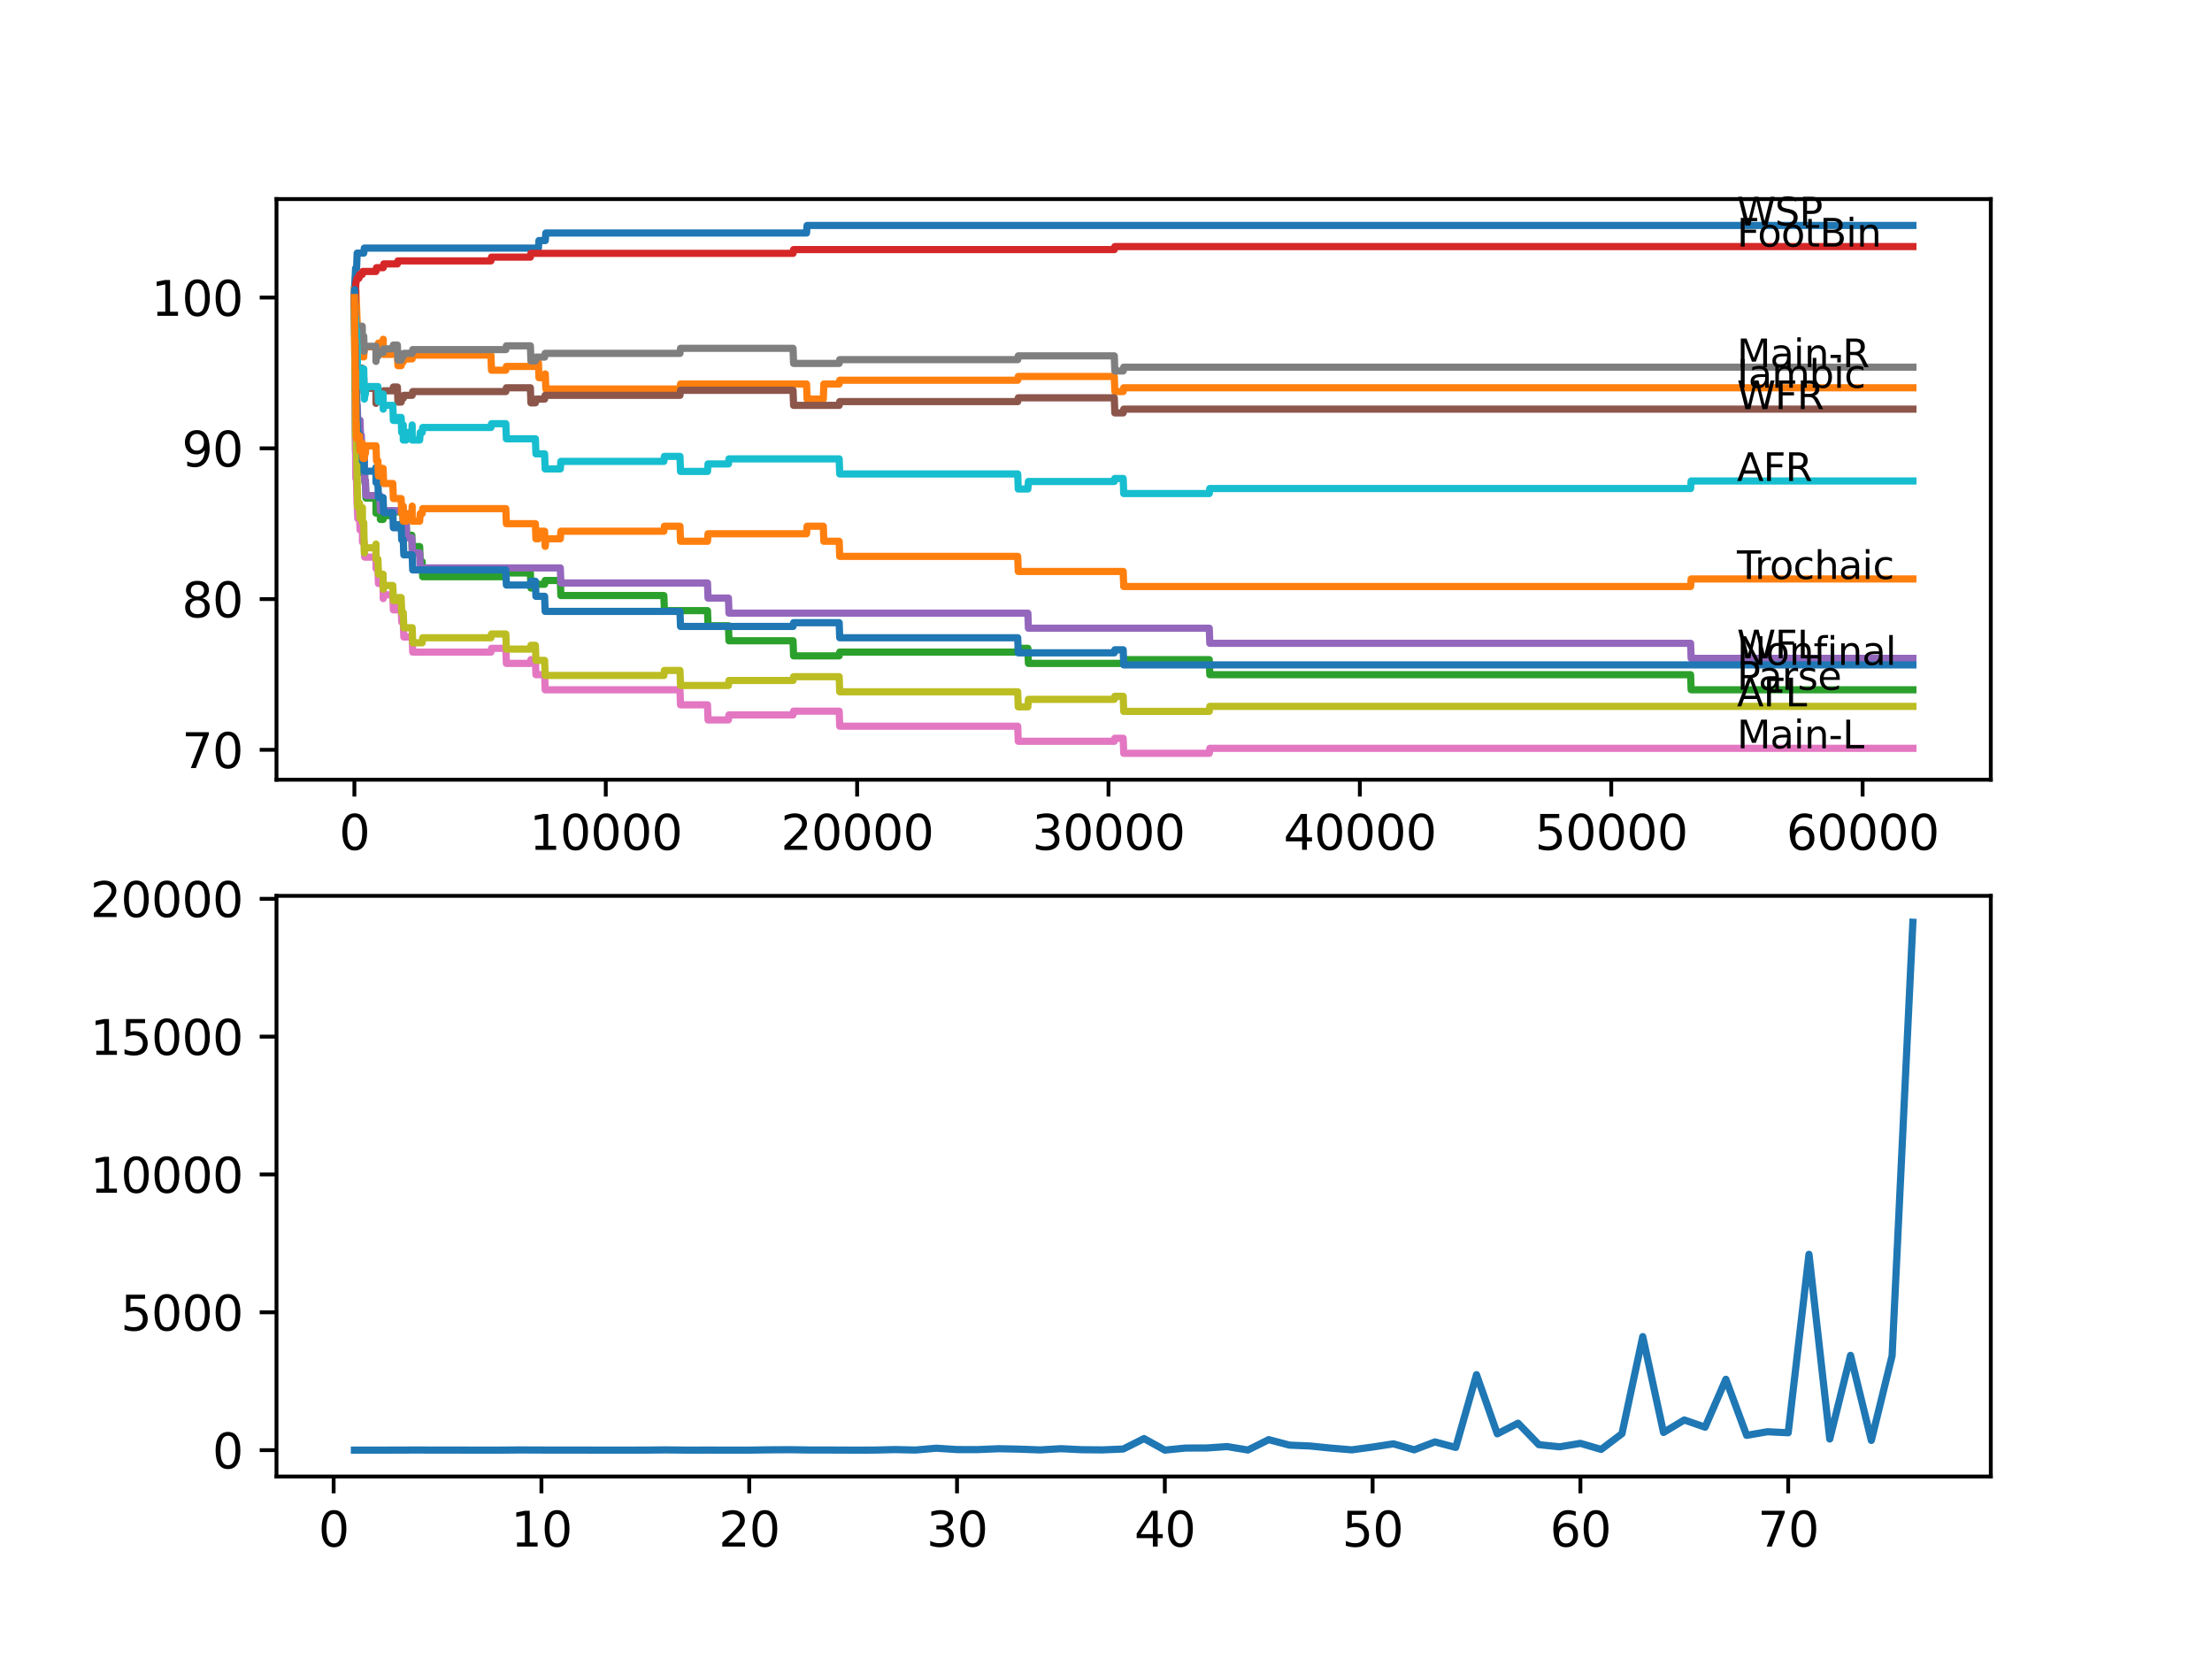 <?xml version="1.0" encoding="utf-8" standalone="no"?>
<!DOCTYPE svg PUBLIC "-//W3C//DTD SVG 1.1//EN"
  "http://www.w3.org/Graphics/SVG/1.1/DTD/svg11.dtd">
<svg xmlns:xlink="http://www.w3.org/1999/xlink" width="460.8pt" height="345.6pt" viewBox="0 0 460.8 345.6" xmlns="http://www.w3.org/2000/svg" version="1.1">
 <defs>
  <style type="text/css">*{stroke-linejoin: round; stroke-linecap: butt}</style>
 </defs>
 <g id="figure_1">
  <g id="patch_1">
   <path d="M 0 345.6 
L 460.8 345.6 
L 460.8 0 
L 0 0 
z
" style="fill: #ffffff"/>
  </g>
  <g id="axes_1">
   <g id="patch_2">
    <path d="M 57.6 162.432 
L 414.72 162.432 
L 414.72 41.472 
L 57.6 41.472 
z
" style="fill: #ffffff"/>
   </g>
   <g id="matplotlib.axis_1">
    <g id="xtick_1">
     <g id="line2d_1">
      <defs>
       <path id="mcfc65290be" d="M 0 0 
L 0 3.5 
" style="stroke: #000000; stroke-width: 0.8"/>
      </defs>
      <g>
       <use xlink:href="#mcfc65290be" x="73.827" y="162.432" style="stroke: #000000; stroke-width: 0.8"/>
      </g>
     </g>
     <g id="text_1">
      <!-- 0 -->
      <g transform="translate(70.646 177.03)scale(0.1 -0.1)">
       <defs>
        <path id="DejaVuSans-30" d="M 2034 4250 
Q 1547 4250 1301 3770 
Q 1056 3291 1056 2328 
Q 1056 1369 1301 889 
Q 1547 409 2034 409 
Q 2525 409 2770 889 
Q 3016 1369 3016 2328 
Q 3016 3291 2770 3770 
Q 2525 4250 2034 4250 
z
M 2034 4750 
Q 2819 4750 3233 4129 
Q 3647 3509 3647 2328 
Q 3647 1150 3233 529 
Q 2819 -91 2034 -91 
Q 1250 -91 836 529 
Q 422 1150 422 2328 
Q 422 3509 836 4129 
Q 1250 4750 2034 4750 
z
" transform="scale(0.016)"/>
       </defs>
       <use xlink:href="#DejaVuSans-30"/>
      </g>
     </g>
    </g>
    <g id="xtick_2">
     <g id="line2d_2">
      <g>
       <use xlink:href="#mcfc65290be" x="126.192" y="162.432" style="stroke: #000000; stroke-width: 0.8"/>
      </g>
     </g>
     <g id="text_2">
      <!-- 10000 -->
      <g transform="translate(110.286 177.03)scale(0.1 -0.1)">
       <defs>
        <path id="DejaVuSans-31" d="M 794 531 
L 1825 531 
L 1825 4091 
L 703 3866 
L 703 4441 
L 1819 4666 
L 2450 4666 
L 2450 531 
L 3481 531 
L 3481 0 
L 794 0 
L 794 531 
z
" transform="scale(0.016)"/>
       </defs>
       <use xlink:href="#DejaVuSans-31"/>
       <use xlink:href="#DejaVuSans-30" x="63.623"/>
       <use xlink:href="#DejaVuSans-30" x="127.246"/>
       <use xlink:href="#DejaVuSans-30" x="190.869"/>
       <use xlink:href="#DejaVuSans-30" x="254.492"/>
      </g>
     </g>
    </g>
    <g id="xtick_3">
     <g id="line2d_3">
      <g>
       <use xlink:href="#mcfc65290be" x="178.556" y="162.432" style="stroke: #000000; stroke-width: 0.8"/>
      </g>
     </g>
     <g id="text_3">
      <!-- 20000 -->
      <g transform="translate(162.65 177.03)scale(0.1 -0.1)">
       <defs>
        <path id="DejaVuSans-32" d="M 1228 531 
L 3431 531 
L 3431 0 
L 469 0 
L 469 531 
Q 828 903 1448 1529 
Q 2069 2156 2228 2338 
Q 2531 2678 2651 2914 
Q 2772 3150 2772 3378 
Q 2772 3750 2511 3984 
Q 2250 4219 1831 4219 
Q 1534 4219 1204 4116 
Q 875 4013 500 3803 
L 500 4441 
Q 881 4594 1212 4672 
Q 1544 4750 1819 4750 
Q 2544 4750 2975 4387 
Q 3406 4025 3406 3419 
Q 3406 3131 3298 2873 
Q 3191 2616 2906 2266 
Q 2828 2175 2409 1742 
Q 1991 1309 1228 531 
z
" transform="scale(0.016)"/>
       </defs>
       <use xlink:href="#DejaVuSans-32"/>
       <use xlink:href="#DejaVuSans-30" x="63.623"/>
       <use xlink:href="#DejaVuSans-30" x="127.246"/>
       <use xlink:href="#DejaVuSans-30" x="190.869"/>
       <use xlink:href="#DejaVuSans-30" x="254.492"/>
      </g>
     </g>
    </g>
    <g id="xtick_4">
     <g id="line2d_4">
      <g>
       <use xlink:href="#mcfc65290be" x="230.921" y="162.432" style="stroke: #000000; stroke-width: 0.8"/>
      </g>
     </g>
     <g id="text_4">
      <!-- 30000 -->
      <g transform="translate(215.015 177.03)scale(0.1 -0.1)">
       <defs>
        <path id="DejaVuSans-33" d="M 2597 2516 
Q 3050 2419 3304 2112 
Q 3559 1806 3559 1356 
Q 3559 666 3084 287 
Q 2609 -91 1734 -91 
Q 1441 -91 1130 -33 
Q 819 25 488 141 
L 488 750 
Q 750 597 1062 519 
Q 1375 441 1716 441 
Q 2309 441 2620 675 
Q 2931 909 2931 1356 
Q 2931 1769 2642 2001 
Q 2353 2234 1838 2234 
L 1294 2234 
L 1294 2753 
L 1863 2753 
Q 2328 2753 2575 2939 
Q 2822 3125 2822 3475 
Q 2822 3834 2567 4026 
Q 2313 4219 1838 4219 
Q 1578 4219 1281 4162 
Q 984 4106 628 3988 
L 628 4550 
Q 988 4650 1302 4700 
Q 1616 4750 1894 4750 
Q 2613 4750 3031 4423 
Q 3450 4097 3450 3541 
Q 3450 3153 3228 2886 
Q 3006 2619 2597 2516 
z
" transform="scale(0.016)"/>
       </defs>
       <use xlink:href="#DejaVuSans-33"/>
       <use xlink:href="#DejaVuSans-30" x="63.623"/>
       <use xlink:href="#DejaVuSans-30" x="127.246"/>
       <use xlink:href="#DejaVuSans-30" x="190.869"/>
       <use xlink:href="#DejaVuSans-30" x="254.492"/>
      </g>
     </g>
    </g>
    <g id="xtick_5">
     <g id="line2d_5">
      <g>
       <use xlink:href="#mcfc65290be" x="283.285" y="162.432" style="stroke: #000000; stroke-width: 0.8"/>
      </g>
     </g>
     <g id="text_5">
      <!-- 40000 -->
      <g transform="translate(267.379 177.03)scale(0.1 -0.1)">
       <defs>
        <path id="DejaVuSans-34" d="M 2419 4116 
L 825 1625 
L 2419 1625 
L 2419 4116 
z
M 2253 4666 
L 3047 4666 
L 3047 1625 
L 3713 1625 
L 3713 1100 
L 3047 1100 
L 3047 0 
L 2419 0 
L 2419 1100 
L 313 1100 
L 313 1709 
L 2253 4666 
z
" transform="scale(0.016)"/>
       </defs>
       <use xlink:href="#DejaVuSans-34"/>
       <use xlink:href="#DejaVuSans-30" x="63.623"/>
       <use xlink:href="#DejaVuSans-30" x="127.246"/>
       <use xlink:href="#DejaVuSans-30" x="190.869"/>
       <use xlink:href="#DejaVuSans-30" x="254.492"/>
      </g>
     </g>
    </g>
    <g id="xtick_6">
     <g id="line2d_6">
      <g>
       <use xlink:href="#mcfc65290be" x="335.65" y="162.432" style="stroke: #000000; stroke-width: 0.8"/>
      </g>
     </g>
     <g id="text_6">
      <!-- 50000 -->
      <g transform="translate(319.744 177.03)scale(0.1 -0.1)">
       <defs>
        <path id="DejaVuSans-35" d="M 691 4666 
L 3169 4666 
L 3169 4134 
L 1269 4134 
L 1269 2991 
Q 1406 3038 1543 3061 
Q 1681 3084 1819 3084 
Q 2600 3084 3056 2656 
Q 3513 2228 3513 1497 
Q 3513 744 3044 326 
Q 2575 -91 1722 -91 
Q 1428 -91 1123 -41 
Q 819 9 494 109 
L 494 744 
Q 775 591 1075 516 
Q 1375 441 1709 441 
Q 2250 441 2565 725 
Q 2881 1009 2881 1497 
Q 2881 1984 2565 2268 
Q 2250 2553 1709 2553 
Q 1456 2553 1204 2497 
Q 953 2441 691 2322 
L 691 4666 
z
" transform="scale(0.016)"/>
       </defs>
       <use xlink:href="#DejaVuSans-35"/>
       <use xlink:href="#DejaVuSans-30" x="63.623"/>
       <use xlink:href="#DejaVuSans-30" x="127.246"/>
       <use xlink:href="#DejaVuSans-30" x="190.869"/>
       <use xlink:href="#DejaVuSans-30" x="254.492"/>
      </g>
     </g>
    </g>
    <g id="xtick_7">
     <g id="line2d_7">
      <g>
       <use xlink:href="#mcfc65290be" x="388.014" y="162.432" style="stroke: #000000; stroke-width: 0.8"/>
      </g>
     </g>
     <g id="text_7">
      <!-- 60000 -->
      <g transform="translate(372.108 177.03)scale(0.1 -0.1)">
       <defs>
        <path id="DejaVuSans-36" d="M 2113 2584 
Q 1688 2584 1439 2293 
Q 1191 2003 1191 1497 
Q 1191 994 1439 701 
Q 1688 409 2113 409 
Q 2538 409 2786 701 
Q 3034 994 3034 1497 
Q 3034 2003 2786 2293 
Q 2538 2584 2113 2584 
z
M 3366 4563 
L 3366 3988 
Q 3128 4100 2886 4159 
Q 2644 4219 2406 4219 
Q 1781 4219 1451 3797 
Q 1122 3375 1075 2522 
Q 1259 2794 1537 2939 
Q 1816 3084 2150 3084 
Q 2853 3084 3261 2657 
Q 3669 2231 3669 1497 
Q 3669 778 3244 343 
Q 2819 -91 2113 -91 
Q 1303 -91 875 529 
Q 447 1150 447 2328 
Q 447 3434 972 4092 
Q 1497 4750 2381 4750 
Q 2619 4750 2861 4703 
Q 3103 4656 3366 4563 
z
" transform="scale(0.016)"/>
       </defs>
       <use xlink:href="#DejaVuSans-36"/>
       <use xlink:href="#DejaVuSans-30" x="63.623"/>
       <use xlink:href="#DejaVuSans-30" x="127.246"/>
       <use xlink:href="#DejaVuSans-30" x="190.869"/>
       <use xlink:href="#DejaVuSans-30" x="254.492"/>
      </g>
     </g>
    </g>
   </g>
   <g id="matplotlib.axis_2">
    <g id="ytick_1">
     <g id="line2d_8">
      <defs>
       <path id="ma00d2e6a6d" d="M 0 0 
L -3.5 0 
" style="stroke: #000000; stroke-width: 0.8"/>
      </defs>
      <g>
       <use xlink:href="#ma00d2e6a6d" x="57.6" y="156.201" style="stroke: #000000; stroke-width: 0.8"/>
      </g>
     </g>
     <g id="text_8">
      <!-- 70 -->
      <g transform="translate(37.875 160)scale(0.1 -0.1)">
       <defs>
        <path id="DejaVuSans-37" d="M 525 4666 
L 3525 4666 
L 3525 4397 
L 1831 0 
L 1172 0 
L 2766 4134 
L 525 4134 
L 525 4666 
z
" transform="scale(0.016)"/>
       </defs>
       <use xlink:href="#DejaVuSans-37"/>
       <use xlink:href="#DejaVuSans-30" x="63.623"/>
      </g>
     </g>
    </g>
    <g id="ytick_2">
     <g id="line2d_9">
      <g>
       <use xlink:href="#ma00d2e6a6d" x="57.6" y="124.798" style="stroke: #000000; stroke-width: 0.8"/>
      </g>
     </g>
     <g id="text_9">
      <!-- 80 -->
      <g transform="translate(37.875 128.597)scale(0.1 -0.1)">
       <defs>
        <path id="DejaVuSans-38" d="M 2034 2216 
Q 1584 2216 1326 1975 
Q 1069 1734 1069 1313 
Q 1069 891 1326 650 
Q 1584 409 2034 409 
Q 2484 409 2743 651 
Q 3003 894 3003 1313 
Q 3003 1734 2745 1975 
Q 2488 2216 2034 2216 
z
M 1403 2484 
Q 997 2584 770 2862 
Q 544 3141 544 3541 
Q 544 4100 942 4425 
Q 1341 4750 2034 4750 
Q 2731 4750 3128 4425 
Q 3525 4100 3525 3541 
Q 3525 3141 3298 2862 
Q 3072 2584 2669 2484 
Q 3125 2378 3379 2068 
Q 3634 1759 3634 1313 
Q 3634 634 3220 271 
Q 2806 -91 2034 -91 
Q 1263 -91 848 271 
Q 434 634 434 1313 
Q 434 1759 690 2068 
Q 947 2378 1403 2484 
z
M 1172 3481 
Q 1172 3119 1398 2916 
Q 1625 2713 2034 2713 
Q 2441 2713 2670 2916 
Q 2900 3119 2900 3481 
Q 2900 3844 2670 4047 
Q 2441 4250 2034 4250 
Q 1625 4250 1398 4047 
Q 1172 3844 1172 3481 
z
" transform="scale(0.016)"/>
       </defs>
       <use xlink:href="#DejaVuSans-38"/>
       <use xlink:href="#DejaVuSans-30" x="63.623"/>
      </g>
     </g>
    </g>
    <g id="ytick_3">
     <g id="line2d_10">
      <g>
       <use xlink:href="#ma00d2e6a6d" x="57.6" y="93.395" style="stroke: #000000; stroke-width: 0.8"/>
      </g>
     </g>
     <g id="text_10">
      <!-- 90 -->
      <g transform="translate(37.875 97.194)scale(0.1 -0.1)">
       <defs>
        <path id="DejaVuSans-39" d="M 703 97 
L 703 672 
Q 941 559 1184 500 
Q 1428 441 1663 441 
Q 2288 441 2617 861 
Q 2947 1281 2994 2138 
Q 2813 1869 2534 1725 
Q 2256 1581 1919 1581 
Q 1219 1581 811 2004 
Q 403 2428 403 3163 
Q 403 3881 828 4315 
Q 1253 4750 1959 4750 
Q 2769 4750 3195 4129 
Q 3622 3509 3622 2328 
Q 3622 1225 3098 567 
Q 2575 -91 1691 -91 
Q 1453 -91 1209 -44 
Q 966 3 703 97 
z
M 1959 2075 
Q 2384 2075 2632 2365 
Q 2881 2656 2881 3163 
Q 2881 3666 2632 3958 
Q 2384 4250 1959 4250 
Q 1534 4250 1286 3958 
Q 1038 3666 1038 3163 
Q 1038 2656 1286 2365 
Q 1534 2075 1959 2075 
z
" transform="scale(0.016)"/>
       </defs>
       <use xlink:href="#DejaVuSans-39"/>
       <use xlink:href="#DejaVuSans-30" x="63.623"/>
      </g>
     </g>
    </g>
    <g id="ytick_4">
     <g id="line2d_11">
      <g>
       <use xlink:href="#ma00d2e6a6d" x="57.6" y="61.991" style="stroke: #000000; stroke-width: 0.8"/>
      </g>
     </g>
     <g id="text_11">
      <!-- 100 -->
      <g transform="translate(31.512 65.791)scale(0.1 -0.1)">
       <use xlink:href="#DejaVuSans-31"/>
       <use xlink:href="#DejaVuSans-30" x="63.623"/>
       <use xlink:href="#DejaVuSans-30" x="127.246"/>
      </g>
     </g>
    </g>
   </g>
   <g id="line2d_12">
    <path d="M 73.833 60.421 
L 73.838 60.421 
L 73.958 58.066 
L 73.964 58.066 
L 74.079 55.868 
L 74.283 55.868 
L 74.403 52.727 
L 75.775 52.727 
L 75.891 51.681 
L 112.164 51.681 
L 112.279 50.111 
L 113.593 50.111 
L 113.708 48.54 
L 168.015 48.54 
L 168.131 46.97 
L 398.487 46.97 
L 398.487 46.97 
" clip-path="url(#pf23a1ec30c)" style="fill: none; stroke: #1f77b4; stroke-width: 1.5; stroke-linecap: square"/>
   </g>
   <g id="line2d_13">
    <path d="M 73.833 60.421 
L 73.838 60.421 
L 73.848 63.562 
L 73.948 62.515 
L 73.985 62.515 
L 74.11 60.474 
L 74.142 60.474 
L 74.257 63.614 
L 74.267 63.614 
L 74.383 66.754 
L 74.393 66.754 
L 74.414 69.895 
L 74.503 68.848 
L 74.781 68.848 
L 74.89 71.988 
L 75.006 71.203 
L 75.456 71.203 
L 75.571 74.343 
L 75.775 74.343 
L 75.896 72.25 
L 78.724 72.25 
L 78.839 71.465 
L 79.808 71.465 
L 79.834 70.68 
L 79.839 73.82 
L 79.902 73.82 
L 81.829 73.82 
L 81.944 73.035 
L 82.782 73.035 
L 82.897 76.175 
L 83.567 76.175 
L 83.682 75.39 
L 84.007 75.39 
L 84.122 74.762 
L 85.861 74.762 
L 85.976 73.977 
L 102.272 73.977 
L 102.387 77.117 
L 105.372 77.117 
L 105.487 76.332 
L 111.53 76.332 
L 111.645 75.547 
L 112.164 75.547 
L 112.279 78.687 
L 113.452 78.687 
L 113.567 77.902 
L 113.593 77.902 
L 113.708 81.043 
L 141.65 81.043 
L 141.765 79.996 
L 168.015 79.996 
L 168.131 83.136 
L 171.508 83.136 
L 171.623 79.996 
L 174.812 79.996 
L 174.928 79.211 
L 212.007 79.211 
L 212.122 78.426 
L 232.125 78.426 
L 232.241 81.566 
L 233.979 81.566 
L 234.094 80.781 
L 398.487 80.781 
L 398.487 80.781 
" clip-path="url(#pf23a1ec30c)" style="fill: none; stroke: #ff7f0e; stroke-width: 1.5; stroke-linecap: square"/>
   </g>
   <g id="line2d_14">
    <path d="M 73.833 61.991 
L 73.979 84.497 
L 73.985 84.497 
L 74.068 93.918 
L 74.105 91.458 
L 74.142 91.458 
L 74.225 90.935 
L 74.283 96.169 
L 74.341 94.598 
L 74.393 94.598 
L 74.508 93.028 
L 74.89 93.028 
L 74.995 92.243 
L 75.11 95.383 
L 75.268 95.383 
L 75.383 98.524 
L 75.498 98.524 
L 75.613 97.477 
L 75.906 97.477 
L 76.022 100.617 
L 76.121 100.617 
L 76.236 103.758 
L 78.32 103.758 
L 78.326 106.898 
L 78.43 105.851 
L 78.724 105.851 
L 78.839 105.066 
L 79.132 105.066 
L 79.247 108.206 
L 79.808 108.206 
L 79.923 107.421 
L 81.829 107.421 
L 81.944 106.636 
L 83.567 106.636 
L 83.682 105.851 
L 83.95 105.851 
L 84.007 108.992 
L 84.065 108.363 
L 84.599 108.363 
L 84.714 111.504 
L 85.798 111.504 
L 85.861 114.644 
L 85.908 113.859 
L 87.421 113.859 
L 87.537 116.999 
L 87.94 116.999 
L 88.055 120.14 
L 105.372 120.14 
L 105.487 119.355 
L 110.488 119.355 
L 110.603 122.495 
L 111.53 122.495 
L 111.645 121.71 
L 113.452 121.71 
L 113.567 120.925 
L 116.724 120.925 
L 116.84 124.065 
L 138.293 124.065 
L 138.409 127.205 
L 147.384 127.205 
L 147.499 130.346 
L 151.746 130.346 
L 151.861 133.486 
L 165.204 133.486 
L 165.319 136.626 
L 174.812 136.626 
L 174.928 135.841 
L 212.007 135.841 
L 212.122 135.056 
L 214.122 135.056 
L 214.238 138.197 
L 233.979 138.197 
L 234.094 137.411 
L 251.909 137.411 
L 252.024 140.552 
L 352.181 140.552 
L 352.297 143.692 
L 398.487 143.692 
L 398.487 143.692 
" clip-path="url(#pf23a1ec30c)" style="fill: none; stroke: #2ca02c; stroke-width: 1.5; stroke-linecap: square"/>
   </g>
   <g id="line2d_15">
    <path d="M 73.833 61.991 
L 73.875 61.363 
L 73.88 64.504 
L 73.932 62.933 
L 73.99 62.933 
L 74.126 59.008 
L 74.142 59.008 
L 74.257 58.485 
L 74.267 58.485 
L 74.383 57.961 
L 74.781 57.961 
L 74.896 57.176 
L 75.456 57.176 
L 75.571 56.548 
L 78.32 56.548 
L 78.436 55.763 
L 79.834 55.763 
L 79.949 54.978 
L 82.782 54.978 
L 82.897 54.35 
L 102.272 54.35 
L 102.387 53.565 
L 110.488 53.565 
L 110.603 52.78 
L 165.204 52.78 
L 165.319 51.995 
L 232.125 51.995 
L 232.241 51.367 
L 398.487 51.367 
L 398.487 51.367 
" clip-path="url(#pf23a1ec30c)" style="fill: none; stroke: #d62728; stroke-width: 1.5; stroke-linecap: square"/>
   </g>
   <g id="line2d_16">
    <path d="M 73.833 61.991 
L 73.838 61.991 
L 73.848 60.945 
L 73.89 66.702 
L 73.922 66.702 
L 73.943 66.702 
L 74.074 79.263 
L 74.079 79.263 
L 74.199 78.112 
L 74.225 78.112 
L 74.346 84.392 
L 74.414 84.392 
L 74.529 87.533 
L 74.995 87.533 
L 75.11 90.673 
L 75.268 90.673 
L 75.383 93.813 
L 75.859 93.813 
L 75.98 100.094 
L 76.121 100.094 
L 76.236 103.234 
L 79.132 103.234 
L 79.247 106.375 
L 83.95 106.375 
L 84.007 109.515 
L 84.065 108.887 
L 84.599 108.887 
L 84.714 112.027 
L 85.798 112.027 
L 85.913 115.168 
L 87.421 115.168 
L 87.537 118.308 
L 116.724 118.308 
L 116.84 121.448 
L 147.384 121.448 
L 147.499 124.588 
L 151.746 124.588 
L 151.861 127.729 
L 214.122 127.729 
L 214.238 130.869 
L 251.909 130.869 
L 252.024 134.009 
L 352.181 134.009 
L 352.297 137.15 
L 398.487 137.15 
L 398.487 137.15 
" clip-path="url(#pf23a1ec30c)" style="fill: none; stroke: #9467bd; stroke-width: 1.5; stroke-linecap: square"/>
   </g>
   <g id="line2d_17">
    <path d="M 73.833 61.991 
L 73.958 72.197 
L 73.985 72.197 
L 73.99 71.569 
L 74.011 76.803 
L 74.053 76.803 
L 74.068 79.944 
L 74.163 77.484 
L 74.246 77.484 
L 74.267 76.437 
L 74.273 79.577 
L 74.351 78.53 
L 74.414 78.53 
L 74.529 77.484 
L 74.89 77.484 
L 75.006 76.699 
L 75.456 76.699 
L 75.498 79.839 
L 75.566 78.792 
L 75.775 78.792 
L 75.859 81.932 
L 75.885 80.886 
L 78.32 80.886 
L 78.326 84.026 
L 78.43 82.979 
L 78.724 82.979 
L 78.839 82.194 
L 79.808 82.194 
L 79.923 81.409 
L 81.829 81.409 
L 81.944 80.624 
L 82.782 80.624 
L 82.897 83.764 
L 83.567 83.764 
L 83.682 82.979 
L 84.007 82.979 
L 84.122 82.351 
L 85.861 82.351 
L 85.976 81.566 
L 105.372 81.566 
L 105.487 80.781 
L 110.488 80.781 
L 110.603 83.921 
L 111.53 83.921 
L 111.645 83.136 
L 113.452 83.136 
L 113.567 82.351 
L 141.65 82.351 
L 141.765 81.304 
L 165.204 81.304 
L 165.319 84.445 
L 174.812 84.445 
L 174.928 83.66 
L 212.007 83.66 
L 212.122 82.875 
L 232.125 82.875 
L 232.241 86.015 
L 233.979 86.015 
L 234.094 85.23 
L 398.487 85.23 
L 398.487 85.23 
" clip-path="url(#pf23a1ec30c)" style="fill: none; stroke: #8c564b; stroke-width: 1.5; stroke-linecap: square"/>
   </g>
   <g id="line2d_18">
    <path d="M 73.833 65.132 
L 73.958 76.123 
L 73.964 76.123 
L 74.11 99.675 
L 74.142 99.675 
L 74.246 99.152 
L 74.367 104.909 
L 74.414 104.909 
L 74.529 108.049 
L 74.781 108.049 
L 74.89 107.264 
L 75.006 110.405 
L 75.456 110.405 
L 75.498 109.777 
L 75.503 112.917 
L 75.545 112.917 
L 75.859 112.917 
L 75.974 116.057 
L 78.32 116.057 
L 78.326 115.272 
L 78.331 118.413 
L 78.415 118.413 
L 78.724 118.413 
L 78.839 121.553 
L 79.808 121.553 
L 79.834 124.693 
L 79.917 123.908 
L 81.829 123.908 
L 81.944 127.048 
L 82.782 127.048 
L 82.897 126.42 
L 83.567 126.42 
L 83.682 129.561 
L 84.007 129.561 
L 84.122 132.701 
L 85.861 132.701 
L 85.976 135.841 
L 102.272 135.841 
L 102.387 135.056 
L 105.372 135.056 
L 105.487 138.197 
L 110.488 138.197 
L 110.603 137.411 
L 111.53 137.411 
L 111.645 140.552 
L 113.452 140.552 
L 113.567 143.692 
L 141.65 143.692 
L 141.765 146.832 
L 147.384 146.832 
L 147.499 149.973 
L 151.746 149.973 
L 151.861 148.926 
L 165.204 148.926 
L 165.319 148.141 
L 174.812 148.141 
L 174.928 151.281 
L 212.007 151.281 
L 212.122 154.422 
L 232.125 154.422 
L 232.241 153.793 
L 233.979 153.793 
L 234.094 156.934 
L 251.909 156.934 
L 252.024 155.887 
L 398.487 155.887 
L 398.487 155.887 
" clip-path="url(#pf23a1ec30c)" style="fill: none; stroke: #e377c2; stroke-width: 1.5; stroke-linecap: square"/>
   </g>
   <g id="line2d_19">
    <path d="M 73.833 61.991 
L 73.848 61.363 
L 73.906 66.336 
L 73.911 65.289 
L 73.943 65.289 
L 74 64.922 
L 74.063 71.203 
L 74.068 71.203 
L 74.189 68.743 
L 74.246 68.743 
L 74.267 67.696 
L 74.273 70.837 
L 74.351 69.79 
L 74.414 69.79 
L 74.529 68.743 
L 74.89 68.743 
L 75.006 67.958 
L 75.456 67.958 
L 75.498 71.098 
L 75.566 70.052 
L 75.775 70.052 
L 75.859 73.192 
L 75.885 72.145 
L 78.32 72.145 
L 78.326 75.285 
L 78.43 74.239 
L 78.724 74.239 
L 78.839 73.454 
L 79.808 73.454 
L 79.923 72.668 
L 81.829 72.668 
L 81.944 71.883 
L 82.782 71.883 
L 82.897 75.024 
L 83.567 75.024 
L 83.682 74.239 
L 84.007 74.239 
L 84.122 73.611 
L 85.861 73.611 
L 85.976 72.826 
L 105.372 72.826 
L 105.487 72.04 
L 110.488 72.04 
L 110.603 75.181 
L 111.53 75.181 
L 111.645 74.396 
L 113.452 74.396 
L 113.567 73.611 
L 141.65 73.611 
L 141.765 72.564 
L 165.204 72.564 
L 165.319 75.704 
L 174.812 75.704 
L 174.928 74.919 
L 212.007 74.919 
L 212.122 74.134 
L 232.125 74.134 
L 232.241 77.274 
L 233.979 77.274 
L 234.094 76.489 
L 398.487 76.489 
L 398.487 76.489 
" clip-path="url(#pf23a1ec30c)" style="fill: none; stroke: #7f7f7f; stroke-width: 1.5; stroke-linecap: square"/>
   </g>
   <g id="line2d_20">
    <path d="M 73.833 65.132 
L 73.838 64.504 
L 73.88 70.784 
L 73.885 70.784 
L 74.006 83.084 
L 74.011 82.299 
L 74.053 82.299 
L 74.068 81.514 
L 74.084 90.935 
L 74.105 90.935 
L 74.142 90.935 
L 74.246 90.411 
L 74.372 99.309 
L 74.393 99.309 
L 74.513 105.59 
L 74.781 105.59 
L 74.89 104.804 
L 75.006 107.945 
L 75.268 107.945 
L 75.383 106.375 
L 75.456 106.375 
L 75.498 105.747 
L 75.503 108.887 
L 75.545 108.887 
L 75.775 108.887 
L 75.896 115.168 
L 75.906 115.168 
L 76.022 114.121 
L 78.32 114.121 
L 78.326 113.336 
L 78.331 116.476 
L 78.415 116.476 
L 78.724 116.476 
L 78.839 119.616 
L 79.808 119.616 
L 79.834 122.757 
L 79.917 121.972 
L 81.829 121.972 
L 81.944 125.112 
L 82.782 125.112 
L 82.897 124.484 
L 83.567 124.484 
L 83.682 127.624 
L 84.007 127.624 
L 84.122 130.764 
L 85.861 130.764 
L 85.976 133.905 
L 87.94 133.905 
L 88.055 132.858 
L 102.272 132.858 
L 102.387 132.073 
L 105.372 132.073 
L 105.487 135.213 
L 110.488 135.213 
L 110.603 134.428 
L 111.53 134.428 
L 111.645 137.568 
L 113.452 137.568 
L 113.567 140.709 
L 138.293 140.709 
L 138.409 139.662 
L 141.65 139.662 
L 141.765 142.802 
L 151.746 142.802 
L 151.861 141.756 
L 165.204 141.756 
L 165.319 140.971 
L 174.812 140.971 
L 174.928 144.111 
L 212.007 144.111 
L 212.122 147.251 
L 214.122 147.251 
L 214.238 145.681 
L 232.125 145.681 
L 232.241 145.053 
L 233.979 145.053 
L 234.094 148.193 
L 251.909 148.193 
L 252.024 147.146 
L 398.487 147.146 
L 398.487 147.146 
" clip-path="url(#pf23a1ec30c)" style="fill: none; stroke: #bcbd22; stroke-width: 1.5; stroke-linecap: square"/>
   </g>
   <g id="line2d_21">
    <path d="M 73.833 65.132 
L 73.838 64.504 
L 73.88 69.738 
L 73.917 68.167 
L 73.943 68.167 
L 73.964 67.382 
L 73.969 70.523 
L 74.053 67.801 
L 74.058 67.801 
L 74.074 66.231 
L 74.084 72.511 
L 74.152 71.988 
L 74.225 71.988 
L 74.283 68.848 
L 74.335 71.988 
L 74.393 71.988 
L 74.513 78.269 
L 74.781 78.269 
L 74.89 77.484 
L 74.995 80.624 
L 75 79.054 
L 75.268 79.054 
L 75.383 77.484 
L 75.456 77.484 
L 75.571 76.856 
L 75.775 76.856 
L 75.896 83.136 
L 75.906 83.136 
L 76.022 82.089 
L 76.121 82.089 
L 76.236 80.519 
L 78.724 80.519 
L 78.839 83.66 
L 79.132 83.66 
L 79.247 82.089 
L 79.808 82.089 
L 79.834 85.23 
L 79.917 84.445 
L 81.829 84.445 
L 81.944 87.585 
L 82.782 87.585 
L 82.897 86.957 
L 83.567 86.957 
L 83.682 90.097 
L 83.95 90.097 
L 84.007 88.527 
L 84.012 91.667 
L 84.054 91.667 
L 84.599 91.667 
L 84.714 90.097 
L 85.798 90.097 
L 85.861 88.527 
L 85.866 91.667 
L 85.903 91.667 
L 87.421 91.667 
L 87.537 90.097 
L 87.94 90.097 
L 88.055 89.051 
L 102.272 89.051 
L 102.387 88.265 
L 105.372 88.265 
L 105.487 91.406 
L 111.53 91.406 
L 111.645 94.546 
L 113.452 94.546 
L 113.567 97.686 
L 116.724 97.686 
L 116.84 96.116 
L 138.293 96.116 
L 138.409 95.069 
L 141.65 95.069 
L 141.765 98.21 
L 147.384 98.21 
L 147.499 96.64 
L 151.746 96.64 
L 151.861 95.593 
L 174.812 95.593 
L 174.928 98.733 
L 212.007 98.733 
L 212.122 101.873 
L 214.122 101.873 
L 214.238 100.303 
L 232.125 100.303 
L 232.241 99.675 
L 233.979 99.675 
L 234.094 102.816 
L 251.909 102.816 
L 252.024 101.769 
L 352.181 101.769 
L 352.297 100.199 
L 398.487 100.199 
L 398.487 100.199 
" clip-path="url(#pf23a1ec30c)" style="fill: none; stroke: #17becf; stroke-width: 1.5; stroke-linecap: square"/>
   </g>
   <g id="line2d_22">
    <path d="M 73.833 61.991 
L 73.875 60.317 
L 73.89 66.597 
L 73.906 65.812 
L 74.006 73.663 
L 74.026 72.878 
L 74.053 72.878 
L 74.068 72.093 
L 74.084 81.514 
L 74.105 81.514 
L 74.246 81.514 
L 74.367 87.271 
L 74.414 87.271 
L 74.529 90.411 
L 74.89 90.411 
L 75.006 93.552 
L 75.456 93.552 
L 75.498 92.924 
L 75.503 96.064 
L 75.545 96.064 
L 75.775 96.064 
L 75.859 95.017 
L 75.864 98.157 
L 75.875 98.157 
L 78.32 98.157 
L 78.326 97.372 
L 78.331 100.513 
L 78.415 100.513 
L 78.724 100.513 
L 78.839 103.653 
L 79.808 103.653 
L 79.923 106.793 
L 81.829 106.793 
L 81.944 109.934 
L 82.782 109.934 
L 82.897 109.306 
L 83.567 109.306 
L 83.682 112.446 
L 84.007 112.446 
L 84.122 115.586 
L 85.861 115.586 
L 85.976 118.727 
L 105.372 118.727 
L 105.487 121.867 
L 110.488 121.867 
L 110.603 121.082 
L 111.53 121.082 
L 111.645 124.222 
L 113.452 124.222 
L 113.567 127.362 
L 141.65 127.362 
L 141.765 130.503 
L 165.204 130.503 
L 165.319 129.718 
L 174.812 129.718 
L 174.928 132.858 
L 212.007 132.858 
L 212.122 135.998 
L 232.125 135.998 
L 232.241 135.37 
L 233.979 135.37 
L 234.094 138.511 
L 398.487 138.511 
L 398.487 138.511 
" clip-path="url(#pf23a1ec30c)" style="fill: none; stroke: #1f77b4; stroke-width: 1.5; stroke-linecap: square"/>
   </g>
   <g id="line2d_23">
    <path d="M 73.833 61.991 
L 73.943 73.244 
L 73.958 72.459 
L 73.964 72.459 
L 73.99 70.889 
L 74.011 77.17 
L 74.058 77.17 
L 74.068 77.17 
L 74.199 89.731 
L 74.225 89.731 
L 74.246 88.161 
L 74.252 91.301 
L 74.33 90.778 
L 74.89 90.778 
L 74.995 93.918 
L 75 92.348 
L 75.498 92.348 
L 75.613 95.488 
L 75.906 95.488 
L 76.022 94.441 
L 76.121 94.441 
L 76.236 92.871 
L 78.326 92.871 
L 78.441 96.012 
L 78.724 96.012 
L 78.839 99.152 
L 79.132 99.152 
L 79.247 97.582 
L 79.808 97.582 
L 79.923 100.722 
L 81.829 100.722 
L 81.944 103.862 
L 83.567 103.862 
L 83.682 107.003 
L 83.95 107.003 
L 84.007 105.433 
L 84.012 108.573 
L 84.054 108.573 
L 84.599 108.573 
L 84.714 107.003 
L 85.798 107.003 
L 85.861 105.433 
L 85.866 108.573 
L 85.903 108.573 
L 87.421 108.573 
L 87.537 107.003 
L 87.94 107.003 
L 88.055 105.956 
L 105.372 105.956 
L 105.487 109.096 
L 111.53 109.096 
L 111.645 112.237 
L 112.164 112.237 
L 112.279 110.666 
L 113.452 110.666 
L 113.567 113.807 
L 113.593 113.807 
L 113.708 112.237 
L 116.724 112.237 
L 116.84 110.666 
L 138.293 110.666 
L 138.409 109.62 
L 141.65 109.62 
L 141.765 112.76 
L 147.384 112.76 
L 147.499 111.19 
L 168.015 111.19 
L 168.131 109.62 
L 171.508 109.62 
L 171.623 112.76 
L 174.812 112.76 
L 174.928 115.9 
L 212.007 115.9 
L 212.122 119.041 
L 233.979 119.041 
L 234.094 122.181 
L 352.181 122.181 
L 352.297 120.611 
L 398.487 120.611 
L 398.487 120.611 
" clip-path="url(#pf23a1ec30c)" style="fill: none; stroke: #ff7f0e; stroke-width: 1.5; stroke-linecap: square"/>
   </g>
   <g id="patch_3">
    <path d="M 57.6 162.432 
L 57.6 41.472 
" style="fill: none; stroke: #000000; stroke-width: 0.8; stroke-linejoin: miter; stroke-linecap: square"/>
   </g>
   <g id="patch_4">
    <path d="M 414.72 162.432 
L 414.72 41.472 
" style="fill: none; stroke: #000000; stroke-width: 0.8; stroke-linejoin: miter; stroke-linecap: square"/>
   </g>
   <g id="patch_5">
    <path d="M 57.6 162.432 
L 414.72 162.432 
" style="fill: none; stroke: #000000; stroke-width: 0.8; stroke-linejoin: miter; stroke-linecap: square"/>
   </g>
   <g id="patch_6">
    <path d="M 57.6 41.472 
L 414.72 41.472 
" style="fill: none; stroke: #000000; stroke-width: 0.8; stroke-linejoin: miter; stroke-linecap: square"/>
   </g>
   <g id="text_12">
    <!-- WSP -->
    <g transform="translate(361.832 46.97)scale(0.08 -0.08)">
     <defs>
      <path id="DejaVuSans-57" d="M 213 4666 
L 850 4666 
L 1831 722 
L 2809 4666 
L 3519 4666 
L 4500 722 
L 5478 4666 
L 6119 4666 
L 4947 0 
L 4153 0 
L 3169 4050 
L 2175 0 
L 1381 0 
L 213 4666 
z
" transform="scale(0.016)"/>
      <path id="DejaVuSans-53" d="M 3425 4513 
L 3425 3897 
Q 3066 4069 2747 4153 
Q 2428 4238 2131 4238 
Q 1616 4238 1336 4038 
Q 1056 3838 1056 3469 
Q 1056 3159 1242 3001 
Q 1428 2844 1947 2747 
L 2328 2669 
Q 3034 2534 3370 2195 
Q 3706 1856 3706 1288 
Q 3706 609 3251 259 
Q 2797 -91 1919 -91 
Q 1588 -91 1214 -16 
Q 841 59 441 206 
L 441 856 
Q 825 641 1194 531 
Q 1563 422 1919 422 
Q 2459 422 2753 634 
Q 3047 847 3047 1241 
Q 3047 1584 2836 1778 
Q 2625 1972 2144 2069 
L 1759 2144 
Q 1053 2284 737 2584 
Q 422 2884 422 3419 
Q 422 4038 858 4394 
Q 1294 4750 2059 4750 
Q 2388 4750 2728 4690 
Q 3069 4631 3425 4513 
z
" transform="scale(0.016)"/>
      <path id="DejaVuSans-50" d="M 1259 4147 
L 1259 2394 
L 2053 2394 
Q 2494 2394 2734 2622 
Q 2975 2850 2975 3272 
Q 2975 3691 2734 3919 
Q 2494 4147 2053 4147 
L 1259 4147 
z
M 628 4666 
L 2053 4666 
Q 2838 4666 3239 4311 
Q 3641 3956 3641 3272 
Q 3641 2581 3239 2228 
Q 2838 1875 2053 1875 
L 1259 1875 
L 1259 0 
L 628 0 
L 628 4666 
z
" transform="scale(0.016)"/>
     </defs>
     <use xlink:href="#DejaVuSans-57"/>
     <use xlink:href="#DejaVuSans-53" x="98.877"/>
     <use xlink:href="#DejaVuSans-50" x="162.354"/>
    </g>
   </g>
   <g id="text_13">
    <!-- Iambic -->
    <g transform="translate(361.832 80.781)scale(0.08 -0.08)">
     <defs>
      <path id="DejaVuSans-49" d="M 628 4666 
L 1259 4666 
L 1259 0 
L 628 0 
L 628 4666 
z
" transform="scale(0.016)"/>
      <path id="DejaVuSans-61" d="M 2194 1759 
Q 1497 1759 1228 1600 
Q 959 1441 959 1056 
Q 959 750 1161 570 
Q 1363 391 1709 391 
Q 2188 391 2477 730 
Q 2766 1069 2766 1631 
L 2766 1759 
L 2194 1759 
z
M 3341 1997 
L 3341 0 
L 2766 0 
L 2766 531 
Q 2569 213 2275 61 
Q 1981 -91 1556 -91 
Q 1019 -91 701 211 
Q 384 513 384 1019 
Q 384 1609 779 1909 
Q 1175 2209 1959 2209 
L 2766 2209 
L 2766 2266 
Q 2766 2663 2505 2880 
Q 2244 3097 1772 3097 
Q 1472 3097 1187 3025 
Q 903 2953 641 2809 
L 641 3341 
Q 956 3463 1253 3523 
Q 1550 3584 1831 3584 
Q 2591 3584 2966 3190 
Q 3341 2797 3341 1997 
z
" transform="scale(0.016)"/>
      <path id="DejaVuSans-6d" d="M 3328 2828 
Q 3544 3216 3844 3400 
Q 4144 3584 4550 3584 
Q 5097 3584 5394 3201 
Q 5691 2819 5691 2113 
L 5691 0 
L 5113 0 
L 5113 2094 
Q 5113 2597 4934 2840 
Q 4756 3084 4391 3084 
Q 3944 3084 3684 2787 
Q 3425 2491 3425 1978 
L 3425 0 
L 2847 0 
L 2847 2094 
Q 2847 2600 2669 2842 
Q 2491 3084 2119 3084 
Q 1678 3084 1418 2786 
Q 1159 2488 1159 1978 
L 1159 0 
L 581 0 
L 581 3500 
L 1159 3500 
L 1159 2956 
Q 1356 3278 1631 3431 
Q 1906 3584 2284 3584 
Q 2666 3584 2933 3390 
Q 3200 3197 3328 2828 
z
" transform="scale(0.016)"/>
      <path id="DejaVuSans-62" d="M 3116 1747 
Q 3116 2381 2855 2742 
Q 2594 3103 2138 3103 
Q 1681 3103 1420 2742 
Q 1159 2381 1159 1747 
Q 1159 1113 1420 752 
Q 1681 391 2138 391 
Q 2594 391 2855 752 
Q 3116 1113 3116 1747 
z
M 1159 2969 
Q 1341 3281 1617 3432 
Q 1894 3584 2278 3584 
Q 2916 3584 3314 3078 
Q 3713 2572 3713 1747 
Q 3713 922 3314 415 
Q 2916 -91 2278 -91 
Q 1894 -91 1617 61 
Q 1341 213 1159 525 
L 1159 0 
L 581 0 
L 581 4863 
L 1159 4863 
L 1159 2969 
z
" transform="scale(0.016)"/>
      <path id="DejaVuSans-69" d="M 603 3500 
L 1178 3500 
L 1178 0 
L 603 0 
L 603 3500 
z
M 603 4863 
L 1178 4863 
L 1178 4134 
L 603 4134 
L 603 4863 
z
" transform="scale(0.016)"/>
      <path id="DejaVuSans-63" d="M 3122 3366 
L 3122 2828 
Q 2878 2963 2633 3030 
Q 2388 3097 2138 3097 
Q 1578 3097 1268 2742 
Q 959 2388 959 1747 
Q 959 1106 1268 751 
Q 1578 397 2138 397 
Q 2388 397 2633 464 
Q 2878 531 3122 666 
L 3122 134 
Q 2881 22 2623 -34 
Q 2366 -91 2075 -91 
Q 1284 -91 818 406 
Q 353 903 353 1747 
Q 353 2603 823 3093 
Q 1294 3584 2113 3584 
Q 2378 3584 2631 3529 
Q 2884 3475 3122 3366 
z
" transform="scale(0.016)"/>
     </defs>
     <use xlink:href="#DejaVuSans-49"/>
     <use xlink:href="#DejaVuSans-61" x="29.492"/>
     <use xlink:href="#DejaVuSans-6d" x="90.771"/>
     <use xlink:href="#DejaVuSans-62" x="188.184"/>
     <use xlink:href="#DejaVuSans-69" x="251.66"/>
     <use xlink:href="#DejaVuSans-63" x="279.443"/>
    </g>
   </g>
   <g id="text_14">
    <!-- Parse -->
    <g transform="translate(361.832 143.692)scale(0.08 -0.08)">
     <defs>
      <path id="DejaVuSans-72" d="M 2631 2963 
Q 2534 3019 2420 3045 
Q 2306 3072 2169 3072 
Q 1681 3072 1420 2755 
Q 1159 2438 1159 1844 
L 1159 0 
L 581 0 
L 581 3500 
L 1159 3500 
L 1159 2956 
Q 1341 3275 1631 3429 
Q 1922 3584 2338 3584 
Q 2397 3584 2469 3576 
Q 2541 3569 2628 3553 
L 2631 2963 
z
" transform="scale(0.016)"/>
      <path id="DejaVuSans-73" d="M 2834 3397 
L 2834 2853 
Q 2591 2978 2328 3040 
Q 2066 3103 1784 3103 
Q 1356 3103 1142 2972 
Q 928 2841 928 2578 
Q 928 2378 1081 2264 
Q 1234 2150 1697 2047 
L 1894 2003 
Q 2506 1872 2764 1633 
Q 3022 1394 3022 966 
Q 3022 478 2636 193 
Q 2250 -91 1575 -91 
Q 1294 -91 989 -36 
Q 684 19 347 128 
L 347 722 
Q 666 556 975 473 
Q 1284 391 1588 391 
Q 1994 391 2212 530 
Q 2431 669 2431 922 
Q 2431 1156 2273 1281 
Q 2116 1406 1581 1522 
L 1381 1569 
Q 847 1681 609 1914 
Q 372 2147 372 2553 
Q 372 3047 722 3315 
Q 1072 3584 1716 3584 
Q 2034 3584 2315 3537 
Q 2597 3491 2834 3397 
z
" transform="scale(0.016)"/>
      <path id="DejaVuSans-65" d="M 3597 1894 
L 3597 1613 
L 953 1613 
Q 991 1019 1311 708 
Q 1631 397 2203 397 
Q 2534 397 2845 478 
Q 3156 559 3463 722 
L 3463 178 
Q 3153 47 2828 -22 
Q 2503 -91 2169 -91 
Q 1331 -91 842 396 
Q 353 884 353 1716 
Q 353 2575 817 3079 
Q 1281 3584 2069 3584 
Q 2775 3584 3186 3129 
Q 3597 2675 3597 1894 
z
M 3022 2063 
Q 3016 2534 2758 2815 
Q 2500 3097 2075 3097 
Q 1594 3097 1305 2825 
Q 1016 2553 972 2059 
L 3022 2063 
z
" transform="scale(0.016)"/>
     </defs>
     <use xlink:href="#DejaVuSans-50"/>
     <use xlink:href="#DejaVuSans-61" x="55.803"/>
     <use xlink:href="#DejaVuSans-72" x="117.082"/>
     <use xlink:href="#DejaVuSans-73" x="158.195"/>
     <use xlink:href="#DejaVuSans-65" x="210.295"/>
    </g>
   </g>
   <g id="text_15">
    <!-- FootBin -->
    <g transform="translate(361.832 51.367)scale(0.08 -0.08)">
     <defs>
      <path id="DejaVuSans-46" d="M 628 4666 
L 3309 4666 
L 3309 4134 
L 1259 4134 
L 1259 2759 
L 3109 2759 
L 3109 2228 
L 1259 2228 
L 1259 0 
L 628 0 
L 628 4666 
z
" transform="scale(0.016)"/>
      <path id="DejaVuSans-6f" d="M 1959 3097 
Q 1497 3097 1228 2736 
Q 959 2375 959 1747 
Q 959 1119 1226 758 
Q 1494 397 1959 397 
Q 2419 397 2687 759 
Q 2956 1122 2956 1747 
Q 2956 2369 2687 2733 
Q 2419 3097 1959 3097 
z
M 1959 3584 
Q 2709 3584 3137 3096 
Q 3566 2609 3566 1747 
Q 3566 888 3137 398 
Q 2709 -91 1959 -91 
Q 1206 -91 779 398 
Q 353 888 353 1747 
Q 353 2609 779 3096 
Q 1206 3584 1959 3584 
z
" transform="scale(0.016)"/>
      <path id="DejaVuSans-74" d="M 1172 4494 
L 1172 3500 
L 2356 3500 
L 2356 3053 
L 1172 3053 
L 1172 1153 
Q 1172 725 1289 603 
Q 1406 481 1766 481 
L 2356 481 
L 2356 0 
L 1766 0 
Q 1100 0 847 248 
Q 594 497 594 1153 
L 594 3053 
L 172 3053 
L 172 3500 
L 594 3500 
L 594 4494 
L 1172 4494 
z
" transform="scale(0.016)"/>
      <path id="DejaVuSans-42" d="M 1259 2228 
L 1259 519 
L 2272 519 
Q 2781 519 3026 730 
Q 3272 941 3272 1375 
Q 3272 1813 3026 2020 
Q 2781 2228 2272 2228 
L 1259 2228 
z
M 1259 4147 
L 1259 2741 
L 2194 2741 
Q 2656 2741 2882 2914 
Q 3109 3088 3109 3444 
Q 3109 3797 2882 3972 
Q 2656 4147 2194 4147 
L 1259 4147 
z
M 628 4666 
L 2241 4666 
Q 2963 4666 3353 4366 
Q 3744 4066 3744 3513 
Q 3744 3084 3544 2831 
Q 3344 2578 2956 2516 
Q 3422 2416 3680 2098 
Q 3938 1781 3938 1306 
Q 3938 681 3513 340 
Q 3088 0 2303 0 
L 628 0 
L 628 4666 
z
" transform="scale(0.016)"/>
      <path id="DejaVuSans-6e" d="M 3513 2113 
L 3513 0 
L 2938 0 
L 2938 2094 
Q 2938 2591 2744 2837 
Q 2550 3084 2163 3084 
Q 1697 3084 1428 2787 
Q 1159 2491 1159 1978 
L 1159 0 
L 581 0 
L 581 3500 
L 1159 3500 
L 1159 2956 
Q 1366 3272 1645 3428 
Q 1925 3584 2291 3584 
Q 2894 3584 3203 3211 
Q 3513 2838 3513 2113 
z
" transform="scale(0.016)"/>
     </defs>
     <use xlink:href="#DejaVuSans-46"/>
     <use xlink:href="#DejaVuSans-6f" x="53.895"/>
     <use xlink:href="#DejaVuSans-6f" x="115.076"/>
     <use xlink:href="#DejaVuSans-74" x="176.258"/>
     <use xlink:href="#DejaVuSans-42" x="215.467"/>
     <use xlink:href="#DejaVuSans-69" x="284.07"/>
     <use xlink:href="#DejaVuSans-6e" x="311.854"/>
    </g>
   </g>
   <g id="text_16">
    <!-- WFL -->
    <g transform="translate(361.832 137.15)scale(0.08 -0.08)">
     <defs>
      <path id="DejaVuSans-4c" d="M 628 4666 
L 1259 4666 
L 1259 531 
L 3531 531 
L 3531 0 
L 628 0 
L 628 4666 
z
" transform="scale(0.016)"/>
     </defs>
     <use xlink:href="#DejaVuSans-57"/>
     <use xlink:href="#DejaVuSans-46" x="98.877"/>
     <use xlink:href="#DejaVuSans-4c" x="156.396"/>
    </g>
   </g>
   <g id="text_17">
    <!-- WFR -->
    <g transform="translate(361.832 85.23)scale(0.08 -0.08)">
     <defs>
      <path id="DejaVuSans-52" d="M 2841 2188 
Q 3044 2119 3236 1894 
Q 3428 1669 3622 1275 
L 4263 0 
L 3584 0 
L 2988 1197 
Q 2756 1666 2539 1819 
Q 2322 1972 1947 1972 
L 1259 1972 
L 1259 0 
L 628 0 
L 628 4666 
L 2053 4666 
Q 2853 4666 3247 4331 
Q 3641 3997 3641 3322 
Q 3641 2881 3436 2590 
Q 3231 2300 2841 2188 
z
M 1259 4147 
L 1259 2491 
L 2053 2491 
Q 2509 2491 2742 2702 
Q 2975 2913 2975 3322 
Q 2975 3731 2742 3939 
Q 2509 4147 2053 4147 
L 1259 4147 
z
" transform="scale(0.016)"/>
     </defs>
     <use xlink:href="#DejaVuSans-57"/>
     <use xlink:href="#DejaVuSans-46" x="98.877"/>
     <use xlink:href="#DejaVuSans-52" x="156.396"/>
    </g>
   </g>
   <g id="text_18">
    <!-- Main-L -->
    <g transform="translate(361.832 155.887)scale(0.08 -0.08)">
     <defs>
      <path id="DejaVuSans-4d" d="M 628 4666 
L 1569 4666 
L 2759 1491 
L 3956 4666 
L 4897 4666 
L 4897 0 
L 4281 0 
L 4281 4097 
L 3078 897 
L 2444 897 
L 1241 4097 
L 1241 0 
L 628 0 
L 628 4666 
z
" transform="scale(0.016)"/>
      <path id="DejaVuSans-2d" d="M 313 2009 
L 1997 2009 
L 1997 1497 
L 313 1497 
L 313 2009 
z
" transform="scale(0.016)"/>
     </defs>
     <use xlink:href="#DejaVuSans-4d"/>
     <use xlink:href="#DejaVuSans-61" x="86.279"/>
     <use xlink:href="#DejaVuSans-69" x="147.559"/>
     <use xlink:href="#DejaVuSans-6e" x="175.342"/>
     <use xlink:href="#DejaVuSans-2d" x="238.721"/>
     <use xlink:href="#DejaVuSans-4c" x="274.805"/>
    </g>
   </g>
   <g id="text_19">
    <!-- Main-R -->
    <g transform="translate(361.832 76.489)scale(0.08 -0.08)">
     <use xlink:href="#DejaVuSans-4d"/>
     <use xlink:href="#DejaVuSans-61" x="86.279"/>
     <use xlink:href="#DejaVuSans-69" x="147.559"/>
     <use xlink:href="#DejaVuSans-6e" x="175.342"/>
     <use xlink:href="#DejaVuSans-2d" x="238.721"/>
     <use xlink:href="#DejaVuSans-52" x="274.805"/>
    </g>
   </g>
   <g id="text_20">
    <!-- AFL -->
    <g transform="translate(361.832 147.146)scale(0.08 -0.08)">
     <defs>
      <path id="DejaVuSans-41" d="M 2188 4044 
L 1331 1722 
L 3047 1722 
L 2188 4044 
z
M 1831 4666 
L 2547 4666 
L 4325 0 
L 3669 0 
L 3244 1197 
L 1141 1197 
L 716 0 
L 50 0 
L 1831 4666 
z
" transform="scale(0.016)"/>
     </defs>
     <use xlink:href="#DejaVuSans-41"/>
     <use xlink:href="#DejaVuSans-46" x="68.408"/>
     <use xlink:href="#DejaVuSans-4c" x="125.928"/>
    </g>
   </g>
   <g id="text_21">
    <!-- AFR -->
    <g transform="translate(361.832 100.199)scale(0.08 -0.08)">
     <use xlink:href="#DejaVuSans-41"/>
     <use xlink:href="#DejaVuSans-46" x="68.408"/>
     <use xlink:href="#DejaVuSans-52" x="125.928"/>
    </g>
   </g>
   <g id="text_22">
    <!-- Nonfinal -->
    <g transform="translate(361.832 138.511)scale(0.08 -0.08)">
     <defs>
      <path id="DejaVuSans-4e" d="M 628 4666 
L 1478 4666 
L 3547 763 
L 3547 4666 
L 4159 4666 
L 4159 0 
L 3309 0 
L 1241 3903 
L 1241 0 
L 628 0 
L 628 4666 
z
" transform="scale(0.016)"/>
      <path id="DejaVuSans-66" d="M 2375 4863 
L 2375 4384 
L 1825 4384 
Q 1516 4384 1395 4259 
Q 1275 4134 1275 3809 
L 1275 3500 
L 2222 3500 
L 2222 3053 
L 1275 3053 
L 1275 0 
L 697 0 
L 697 3053 
L 147 3053 
L 147 3500 
L 697 3500 
L 697 3744 
Q 697 4328 969 4595 
Q 1241 4863 1831 4863 
L 2375 4863 
z
" transform="scale(0.016)"/>
      <path id="DejaVuSans-6c" d="M 603 4863 
L 1178 4863 
L 1178 0 
L 603 0 
L 603 4863 
z
" transform="scale(0.016)"/>
     </defs>
     <use xlink:href="#DejaVuSans-4e"/>
     <use xlink:href="#DejaVuSans-6f" x="74.805"/>
     <use xlink:href="#DejaVuSans-6e" x="135.986"/>
     <use xlink:href="#DejaVuSans-66" x="199.365"/>
     <use xlink:href="#DejaVuSans-69" x="234.57"/>
     <use xlink:href="#DejaVuSans-6e" x="262.354"/>
     <use xlink:href="#DejaVuSans-61" x="325.732"/>
     <use xlink:href="#DejaVuSans-6c" x="387.012"/>
    </g>
   </g>
   <g id="text_23">
    <!-- Trochaic -->
    <g transform="translate(361.832 120.611)scale(0.08 -0.08)">
     <defs>
      <path id="DejaVuSans-54" d="M -19 4666 
L 3928 4666 
L 3928 4134 
L 2272 4134 
L 2272 0 
L 1638 0 
L 1638 4134 
L -19 4134 
L -19 4666 
z
" transform="scale(0.016)"/>
      <path id="DejaVuSans-68" d="M 3513 2113 
L 3513 0 
L 2938 0 
L 2938 2094 
Q 2938 2591 2744 2837 
Q 2550 3084 2163 3084 
Q 1697 3084 1428 2787 
Q 1159 2491 1159 1978 
L 1159 0 
L 581 0 
L 581 4863 
L 1159 4863 
L 1159 2956 
Q 1366 3272 1645 3428 
Q 1925 3584 2291 3584 
Q 2894 3584 3203 3211 
Q 3513 2838 3513 2113 
z
" transform="scale(0.016)"/>
     </defs>
     <use xlink:href="#DejaVuSans-54"/>
     <use xlink:href="#DejaVuSans-72" x="46.334"/>
     <use xlink:href="#DejaVuSans-6f" x="85.197"/>
     <use xlink:href="#DejaVuSans-63" x="146.379"/>
     <use xlink:href="#DejaVuSans-68" x="201.359"/>
     <use xlink:href="#DejaVuSans-61" x="264.738"/>
     <use xlink:href="#DejaVuSans-69" x="326.018"/>
     <use xlink:href="#DejaVuSans-63" x="353.801"/>
    </g>
   </g>
  </g>
  <g id="axes_2">
   <g id="patch_7">
    <path d="M 57.6 307.584 
L 414.72 307.584 
L 414.72 186.624 
L 57.6 186.624 
z
" style="fill: #ffffff"/>
   </g>
   <g id="matplotlib.axis_3">
    <g id="xtick_8">
     <g id="line2d_24">
      <g>
       <use xlink:href="#mcfc65290be" x="69.504" y="307.584" style="stroke: #000000; stroke-width: 0.8"/>
      </g>
     </g>
     <g id="text_24">
      <!-- 0 -->
      <g transform="translate(66.323 322.182)scale(0.1 -0.1)">
       <use xlink:href="#DejaVuSans-30"/>
      </g>
     </g>
    </g>
    <g id="xtick_9">
     <g id="line2d_25">
      <g>
       <use xlink:href="#mcfc65290be" x="112.791" y="307.584" style="stroke: #000000; stroke-width: 0.8"/>
      </g>
     </g>
     <g id="text_25">
      <!-- 10 -->
      <g transform="translate(106.429 322.182)scale(0.1 -0.1)">
       <use xlink:href="#DejaVuSans-31"/>
       <use xlink:href="#DejaVuSans-30" x="63.623"/>
      </g>
     </g>
    </g>
    <g id="xtick_10">
     <g id="line2d_26">
      <g>
       <use xlink:href="#mcfc65290be" x="156.079" y="307.584" style="stroke: #000000; stroke-width: 0.8"/>
      </g>
     </g>
     <g id="text_26">
      <!-- 20 -->
      <g transform="translate(149.716 322.182)scale(0.1 -0.1)">
       <use xlink:href="#DejaVuSans-32"/>
       <use xlink:href="#DejaVuSans-30" x="63.623"/>
      </g>
     </g>
    </g>
    <g id="xtick_11">
     <g id="line2d_27">
      <g>
       <use xlink:href="#mcfc65290be" x="199.366" y="307.584" style="stroke: #000000; stroke-width: 0.8"/>
      </g>
     </g>
     <g id="text_27">
      <!-- 30 -->
      <g transform="translate(193.003 322.182)scale(0.1 -0.1)">
       <use xlink:href="#DejaVuSans-33"/>
       <use xlink:href="#DejaVuSans-30" x="63.623"/>
      </g>
     </g>
    </g>
    <g id="xtick_12">
     <g id="line2d_28">
      <g>
       <use xlink:href="#mcfc65290be" x="242.653" y="307.584" style="stroke: #000000; stroke-width: 0.8"/>
      </g>
     </g>
     <g id="text_28">
      <!-- 40 -->
      <g transform="translate(236.291 322.182)scale(0.1 -0.1)">
       <use xlink:href="#DejaVuSans-34"/>
       <use xlink:href="#DejaVuSans-30" x="63.623"/>
      </g>
     </g>
    </g>
    <g id="xtick_13">
     <g id="line2d_29">
      <g>
       <use xlink:href="#mcfc65290be" x="285.94" y="307.584" style="stroke: #000000; stroke-width: 0.8"/>
      </g>
     </g>
     <g id="text_29">
      <!-- 50 -->
      <g transform="translate(279.578 322.182)scale(0.1 -0.1)">
       <use xlink:href="#DejaVuSans-35"/>
       <use xlink:href="#DejaVuSans-30" x="63.623"/>
      </g>
     </g>
    </g>
    <g id="xtick_14">
     <g id="line2d_30">
      <g>
       <use xlink:href="#mcfc65290be" x="329.228" y="307.584" style="stroke: #000000; stroke-width: 0.8"/>
      </g>
     </g>
     <g id="text_30">
      <!-- 60 -->
      <g transform="translate(322.865 322.182)scale(0.1 -0.1)">
       <use xlink:href="#DejaVuSans-36"/>
       <use xlink:href="#DejaVuSans-30" x="63.623"/>
      </g>
     </g>
    </g>
    <g id="xtick_15">
     <g id="line2d_31">
      <g>
       <use xlink:href="#mcfc65290be" x="372.515" y="307.584" style="stroke: #000000; stroke-width: 0.8"/>
      </g>
     </g>
     <g id="text_31">
      <!-- 70 -->
      <g transform="translate(366.152 322.182)scale(0.1 -0.1)">
       <use xlink:href="#DejaVuSans-37"/>
       <use xlink:href="#DejaVuSans-30" x="63.623"/>
      </g>
     </g>
    </g>
   </g>
   <g id="matplotlib.axis_4">
    <g id="ytick_5">
     <g id="line2d_32">
      <g>
       <use xlink:href="#ma00d2e6a6d" x="57.6" y="302.092" style="stroke: #000000; stroke-width: 0.8"/>
      </g>
     </g>
     <g id="text_32">
      <!-- 0 -->
      <g transform="translate(44.237 305.891)scale(0.1 -0.1)">
       <use xlink:href="#DejaVuSans-30"/>
      </g>
     </g>
    </g>
    <g id="ytick_6">
     <g id="line2d_33">
      <g>
       <use xlink:href="#ma00d2e6a6d" x="57.6" y="273.377" style="stroke: #000000; stroke-width: 0.8"/>
      </g>
     </g>
     <g id="text_33">
      <!-- 5000 -->
      <g transform="translate(25.15 277.177)scale(0.1 -0.1)">
       <use xlink:href="#DejaVuSans-35"/>
       <use xlink:href="#DejaVuSans-30" x="63.623"/>
       <use xlink:href="#DejaVuSans-30" x="127.246"/>
       <use xlink:href="#DejaVuSans-30" x="190.869"/>
      </g>
     </g>
    </g>
    <g id="ytick_7">
     <g id="line2d_34">
      <g>
       <use xlink:href="#ma00d2e6a6d" x="57.6" y="244.663" style="stroke: #000000; stroke-width: 0.8"/>
      </g>
     </g>
     <g id="text_34">
      <!-- 10000 -->
      <g transform="translate(18.788 248.463)scale(0.1 -0.1)">
       <use xlink:href="#DejaVuSans-31"/>
       <use xlink:href="#DejaVuSans-30" x="63.623"/>
       <use xlink:href="#DejaVuSans-30" x="127.246"/>
       <use xlink:href="#DejaVuSans-30" x="190.869"/>
       <use xlink:href="#DejaVuSans-30" x="254.492"/>
      </g>
     </g>
    </g>
    <g id="ytick_8">
     <g id="line2d_35">
      <g>
       <use xlink:href="#ma00d2e6a6d" x="57.6" y="215.949" style="stroke: #000000; stroke-width: 0.8"/>
      </g>
     </g>
     <g id="text_35">
      <!-- 15000 -->
      <g transform="translate(18.788 219.748)scale(0.1 -0.1)">
       <use xlink:href="#DejaVuSans-31"/>
       <use xlink:href="#DejaVuSans-35" x="63.623"/>
       <use xlink:href="#DejaVuSans-30" x="127.246"/>
       <use xlink:href="#DejaVuSans-30" x="190.869"/>
       <use xlink:href="#DejaVuSans-30" x="254.492"/>
      </g>
     </g>
    </g>
    <g id="ytick_9">
     <g id="line2d_36">
      <g>
       <use xlink:href="#ma00d2e6a6d" x="57.6" y="187.235" style="stroke: #000000; stroke-width: 0.8"/>
      </g>
     </g>
     <g id="text_36">
      <!-- 20000 -->
      <g transform="translate(18.788 191.034)scale(0.1 -0.1)">
       <use xlink:href="#DejaVuSans-32"/>
       <use xlink:href="#DejaVuSans-30" x="63.623"/>
       <use xlink:href="#DejaVuSans-30" x="127.246"/>
       <use xlink:href="#DejaVuSans-30" x="190.869"/>
       <use xlink:href="#DejaVuSans-30" x="254.492"/>
      </g>
     </g>
    </g>
   </g>
   <g id="line2d_37">
    <path d="M 73.833 302.086 
L 78.161 302.086 
L 82.49 302.08 
L 86.819 302.063 
L 91.148 302.08 
L 95.476 302.08 
L 99.805 302.086 
L 104.134 302.086 
L 108.463 302.051 
L 112.791 302.069 
L 117.12 302.08 
L 121.449 302.08 
L 125.777 302.086 
L 130.106 302.086 
L 134.435 302.08 
L 138.764 302.04 
L 143.092 302.086 
L 147.421 302.08 
L 151.75 302.086 
L 156.079 302.086 
L 160.407 302.023 
L 164.736 302 
L 169.065 302.069 
L 173.393 302.069 
L 177.722 302.086 
L 182.051 302.08 
L 186.38 301.971 
L 190.708 302.069 
L 195.037 301.69 
L 199.366 301.971 
L 203.695 301.977 
L 208.023 301.793 
L 212.352 301.885 
L 216.681 302.046 
L 221.009 301.787 
L 225.338 302 
L 229.667 302.04 
L 233.996 301.856 
L 238.324 299.68 
L 242.653 302.086 
L 246.982 301.655 
L 251.311 301.644 
L 255.639 301.351 
L 259.968 302.063 
L 264.297 299.904 
L 268.625 301.046 
L 272.954 301.23 
L 277.283 301.672 
L 281.612 302.028 
L 285.94 301.443 
L 290.269 300.776 
L 294.598 302.023 
L 298.927 300.38 
L 303.255 301.523 
L 307.584 286.373 
L 311.913 298.692 
L 316.241 296.481 
L 320.57 300.949 
L 324.899 301.397 
L 329.228 300.679 
L 333.556 301.937 
L 337.885 298.657 
L 342.214 278.437 
L 346.543 298.41 
L 350.871 295.803 
L 355.2 297.308 
L 359.529 287.332 
L 363.857 299.008 
L 368.186 298.261 
L 372.515 298.468 
L 376.844 261.3 
L 381.172 299.771 
L 385.501 282.348 
L 389.83 300.059 
L 394.159 282.428 
L 398.487 192.122 
" clip-path="url(#pb4093a6e15)" style="fill: none; stroke: #1f77b4; stroke-width: 1.5; stroke-linecap: square"/>
   </g>
   <g id="patch_8">
    <path d="M 57.6 307.584 
L 57.6 186.624 
" style="fill: none; stroke: #000000; stroke-width: 0.8; stroke-linejoin: miter; stroke-linecap: square"/>
   </g>
   <g id="patch_9">
    <path d="M 414.72 307.584 
L 414.72 186.624 
" style="fill: none; stroke: #000000; stroke-width: 0.8; stroke-linejoin: miter; stroke-linecap: square"/>
   </g>
   <g id="patch_10">
    <path d="M 57.6 307.584 
L 414.72 307.584 
" style="fill: none; stroke: #000000; stroke-width: 0.8; stroke-linejoin: miter; stroke-linecap: square"/>
   </g>
   <g id="patch_11">
    <path d="M 57.6 186.624 
L 414.72 186.624 
" style="fill: none; stroke: #000000; stroke-width: 0.8; stroke-linejoin: miter; stroke-linecap: square"/>
   </g>
  </g>
 </g>
 <defs>
  <clipPath id="pf23a1ec30c">
   <rect x="57.6" y="41.472" width="357.12" height="120.96"/>
  </clipPath>
  <clipPath id="pb4093a6e15">
   <rect x="57.6" y="186.624" width="357.12" height="120.96"/>
  </clipPath>
 </defs>
</svg>
